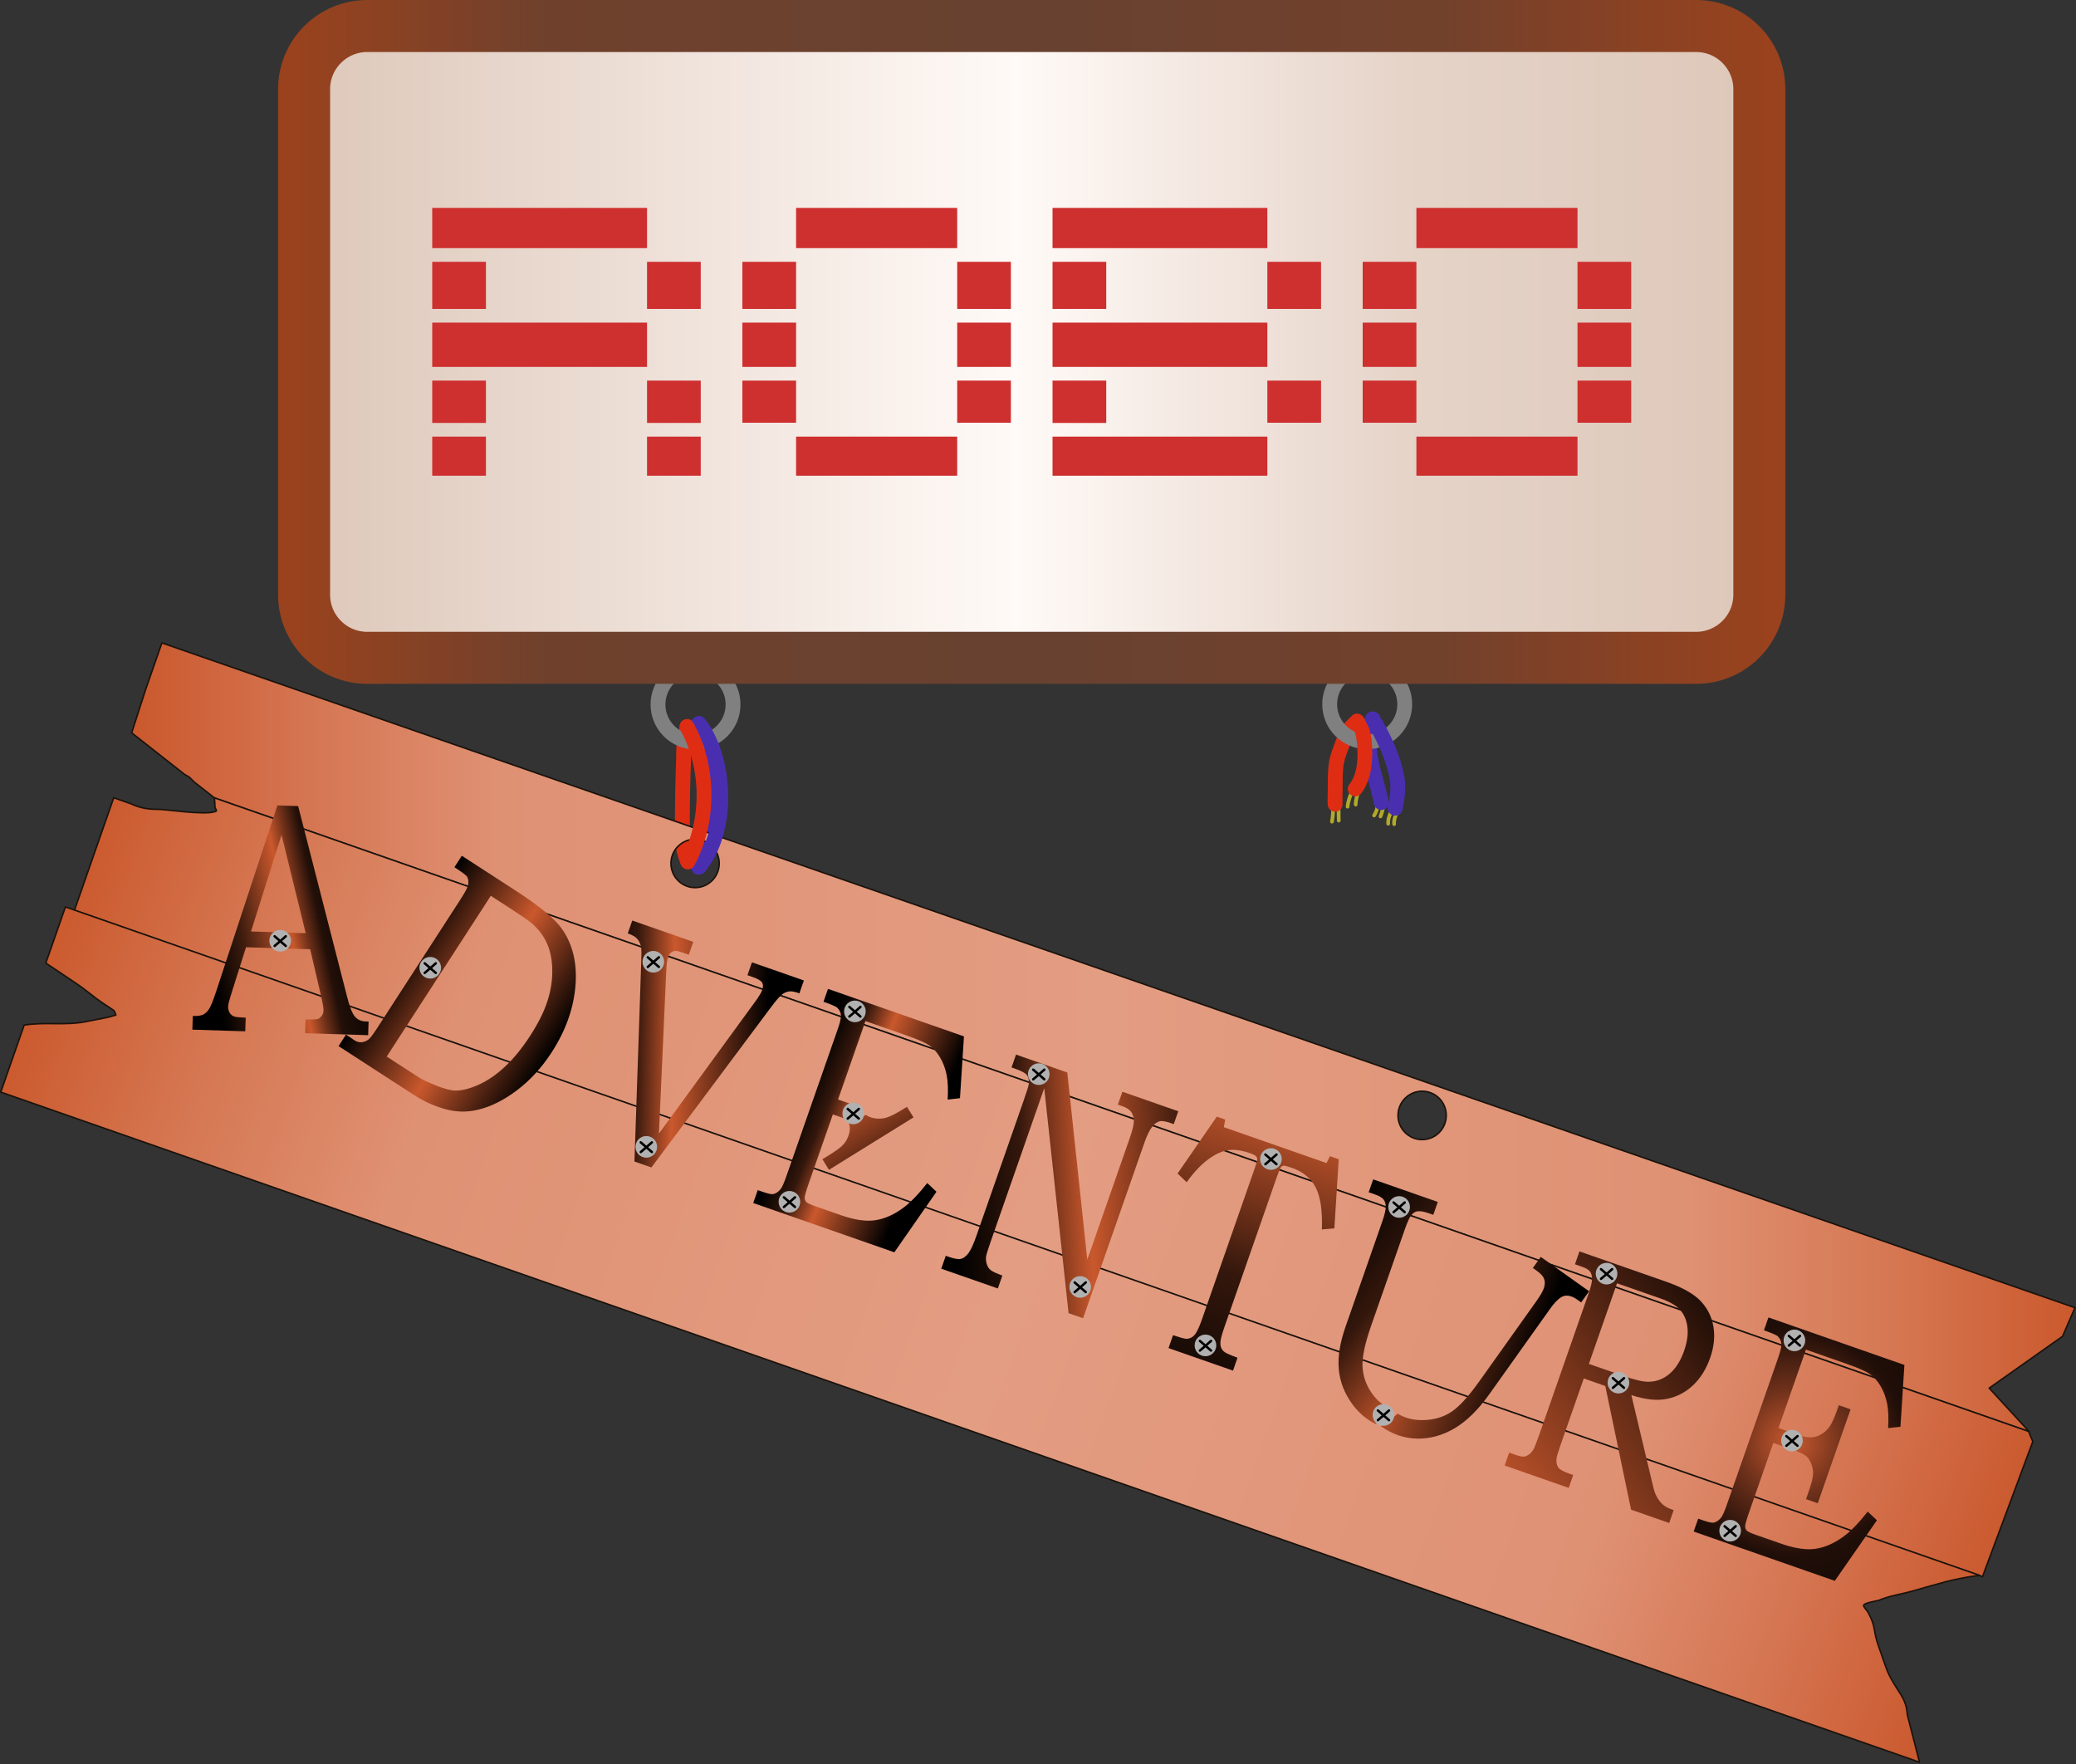<?xml version="1.0" encoding="UTF-8" standalone="no"?><!DOCTYPE svg PUBLIC "-//W3C//DTD SVG 1.1//EN" "http://www.w3.org/Graphics/SVG/1.1/DTD/svg11.dtd"><svg width="100%" height="100%" viewBox="0 0 1164 989" version="1.1" xmlns="http://www.w3.org/2000/svg" xmlns:xlink="http://www.w3.org/1999/xlink" xml:space="preserve" xmlns:serif="http://www.serif.com/" style="fill-rule:evenodd;clip-rule:evenodd;stroke-linecap:round;stroke-linejoin:round;stroke-miterlimit:1.5;"><rect x="0" y="0" width="1164" height="989" fill="#333333" stroke="none"/><rect id="Diseño-final" serif:id="Diseño final" x="-57.46" y="-75.269" width="1314.11" height="1145.86" style="fill:none;"/><g id="Diseño-final1" serif:id="Diseño final"><path d="M381.241,406.622c0.387,-2.267 2.541,-3.794 4.808,-3.407c2.267,0.387 3.793,2.542 3.406,4.809c-0.447,2.618 -1.617,6.579 -1.794,9.234c-0.249,3.745 -0.132,6.876 -0.277,10.621c-0.408,10.484 -0.603,20.698 -0.617,31.127c-0.006,4.132 0.177,8.264 0.177,12.396c-0.001,2.957 1.156,6.769 2.309,9.535c0.886,2.122 -0.119,4.564 -2.241,5.449c-2.123,0.885 -4.564,-0.119 -5.45,-2.241c-1.538,-3.688 -2.952,-8.801 -2.952,-12.743c0.001,-4.136 -0.182,-8.272 -0.176,-12.407c0.014,-10.534 0.211,-20.85 0.623,-31.439c0.148,-3.827 0.034,-7.026 0.29,-10.853c0.193,-2.895 1.406,-7.226 1.894,-10.081Z" style="fill:#df2d13;"/><path d="M774.688,451.134c0.07,-0.57 0.591,-0.976 1.162,-0.906c0.57,0.071 0.976,0.592 0.905,1.162c-0.292,2.359 -0.893,4.47 -1.742,6.681c-0.206,0.536 -0.809,0.805 -1.346,0.599c-0.536,-0.206 -0.805,-0.809 -0.599,-1.346c0.787,-2.049 1.349,-4.004 1.62,-6.19Z" style="fill:#b1aa29;"/><path d="M771.573,450.918c0.1,-0.567 0.64,-0.946 1.207,-0.846c0.566,0.099 0.945,0.64 0.845,1.206c-0.402,2.293 -0.991,4.541 -2.324,6.494c-0.324,0.475 -0.972,0.598 -1.447,0.274c-0.475,-0.325 -0.598,-0.973 -0.274,-1.448c1.163,-1.704 1.642,-3.679 1.993,-5.68Z" style="fill:#b1aa29;"/><path d="M388.164,408.282c-1.239,-1.937 -0.673,-4.516 1.265,-5.755c1.937,-1.239 4.516,-0.673 5.755,1.265c2.704,4.227 5.541,7.293 7.28,11.827c1.662,4.335 1.632,9.265 1.464,13.894c-0.27,7.418 -0.273,14.834 -0.259,22.254c0.021,10.932 -3.193,25.055 -7.375,35.465c-0.857,2.134 -3.286,3.171 -5.419,2.314c-2.134,-0.858 -3.171,-3.286 -2.314,-5.42c3.815,-9.497 6.794,-22.37 6.775,-32.342c-0.014,-7.527 -0.01,-15.049 0.264,-22.573c0.128,-3.528 0.349,-7.305 -0.917,-10.608c-1.529,-3.985 -4.142,-6.605 -6.519,-10.321Z" style="fill:#492fb0;"/><path d="M765.666,401.655c0.745,-2.175 3.116,-3.337 5.292,-2.592c2.175,0.745 3.337,3.116 2.592,5.292c-2.521,7.362 -2.118,14.235 -0.76,21.154c1.494,7.613 4.109,15.279 5.815,23.593c0.462,2.253 -0.992,4.457 -3.245,4.919c-2.253,0.462 -4.457,-0.992 -4.919,-3.245c-1.71,-8.338 -4.33,-16.027 -5.828,-23.662c-1.635,-8.329 -1.981,-16.597 1.053,-25.459Z" style="fill:#492fb0;"/><path d="M746.506,451.932c0.015,-0.575 0.494,-1.029 1.069,-1.014c0.575,0.015 1.029,0.494 1.014,1.068c-0.077,2.935 -0.198,5.952 -0.736,8.841c-0.105,0.565 -0.649,0.938 -1.215,0.833c-0.565,-0.105 -0.938,-0.649 -0.833,-1.214c0.517,-2.783 0.627,-5.688 0.701,-8.514Z" style="fill:#b1aa29;"/><path d="M749.483,452.763c-0.016,-0.574 0.438,-1.053 1.013,-1.069c0.575,-0.015 1.054,0.439 1.069,1.014c0.066,2.446 0.088,4.892 0.102,7.339c0.004,0.575 -0.46,1.044 -1.035,1.048c-0.575,0.003 -1.045,-0.461 -1.048,-1.036c-0.015,-2.432 -0.036,-4.864 -0.101,-7.296Z" style="fill:#b1aa29;"/><path id="CableRojoDel-Derecha" d="M757.936,401.302c1.619,-1.633 4.259,-1.645 5.892,-0.026c1.634,1.618 1.646,4.259 0.027,5.892c-1.386,1.398 -2.904,2.672 -4.014,4.311c-1.678,2.479 -2.586,5.166 -3.593,7.966c-0.936,2.601 -2.077,5.175 -2.619,7.897c-0.934,4.683 -0.813,9.539 -0.806,14.291c0.005,3.024 -0.194,6.055 -0.065,9.078c0.097,2.298 -1.688,4.242 -3.986,4.34c-2.298,0.098 -4.242,-1.688 -4.34,-3.985c-0.134,-3.138 0.063,-6.282 0.058,-9.42c-0.008,-5.3 -0.075,-10.71 0.966,-15.933c0.623,-3.126 1.876,-6.101 2.95,-9.088c1.246,-3.465 2.458,-6.75 4.535,-9.818c1.401,-2.069 3.246,-3.741 4.995,-5.505Z" style="fill:#df2d13;"/><circle cx="389.976" cy="394.951" r="21.047" style="fill:#fc9a45;fill-opacity:0;stroke:#808080;stroke-width:8.33px;"/><circle cx="766.587" cy="394.812" r="21.047" style="fill:#1a120b;fill-opacity:0;stroke:#808080;stroke-width:8.33px;"/><path d="M760.663,443.215c0.15,-0.555 0.722,-0.884 1.278,-0.734c0.555,0.149 0.884,0.722 0.734,1.277c-0.635,2.349 -1.576,4.8 -1.505,7.274c0.016,0.575 -0.437,1.055 -1.012,1.072c-0.575,0.016 -1.054,-0.437 -1.071,-1.012c-0.077,-2.676 0.89,-5.337 1.576,-7.877Z" style="fill:#b1aa29;"/><path d="M757.65,442.263c0.25,-0.518 0.874,-0.735 1.391,-0.485c0.518,0.25 0.735,0.874 0.485,1.391c-1.485,3.073 -2.559,5.759 -2.909,9.177c-0.059,0.572 -0.571,0.988 -1.143,0.93c-0.572,-0.059 -0.988,-0.571 -0.93,-1.143c0.377,-3.673 1.51,-6.567 3.106,-9.87Z" style="fill:#b1aa29;"/><path d="M779.203,454.215c0.23,-0.527 0.844,-0.769 1.371,-0.539c0.527,0.229 0.769,0.844 0.539,1.371c-0.931,2.136 -1.904,4.277 -1.711,6.657c0.047,0.573 -0.38,1.076 -0.953,1.122c-0.574,0.047 -1.077,-0.38 -1.123,-0.953c-0.222,-2.73 0.809,-5.207 1.877,-7.658Z" style="fill:#b1aa29;"/><path d="M782.251,455.035c0.234,-0.525 0.851,-0.76 1.376,-0.525c0.525,0.234 0.76,0.851 0.525,1.376c-0.842,1.882 -1.638,3.972 -1.431,6.058c0.057,0.572 -0.361,1.083 -0.933,1.14c-0.573,0.057 -1.083,-0.362 -1.14,-0.934c-0.243,-2.444 0.616,-4.91 1.603,-7.115Z" style="fill:#b1aa29;"/><path d="M757.93,407.366c-1.336,-1.872 -0.9,-4.477 0.972,-5.812c1.873,-1.335 4.477,-0.9 5.812,0.973c2.736,3.835 3.929,8.211 4.382,12.848c0.926,9.482 0.23,21.704 -5.967,29.508c-1.43,1.801 -4.053,2.102 -5.854,0.672c-1.801,-1.43 -2.102,-4.053 -0.672,-5.854c4.917,-6.192 4.934,-15.992 4.199,-23.516c-0.31,-3.168 -1.003,-6.198 -2.872,-8.819Z" style="fill:#df2d13;"/><path id="CableAzulDel-Derecha" d="M766.209,405.321c-1.18,-1.974 -0.535,-4.535 1.439,-5.715c1.974,-1.18 4.534,-0.535 5.714,1.439c6.209,10.385 12.067,22.524 14.116,34.879c0.969,5.843 0.125,12.196 -1.12,18.041c-0.48,2.249 -2.695,3.686 -4.944,3.207c-2.249,-0.479 -3.686,-2.694 -3.207,-4.943c1.032,-4.844 1.853,-10.1 1.05,-14.942c-1.88,-11.336 -7.351,-22.437 -13.048,-31.966Z" style="fill:#492fb0;"/><g><path id="Cartel1-Bajo" d="M90.771,360.426l1072.64,372.698l-6.949,16.043l-41.137,29.038l22.455,24.463l-1017.43,-355.265l-11.517,-9.05c-1.201,-1.182 -2.562,-2.707 -3.252,-3.039c-0.739,-0.356 -1.417,-0.734 -2.054,-1.13l-29.708,-23.345l7.927,-24.575l9.022,-25.838Zm298.962,110.055c-7.467,0 -13.528,6.081 -13.528,13.572c-0,7.49 6.061,13.571 13.528,13.571c7.466,-0 13.528,-6.081 13.528,-13.571c-0,-7.491 -6.062,-13.572 -13.528,-13.572Zm407.648,141.27c-7.466,-0 -13.528,6.081 -13.528,13.571c0,7.49 6.062,13.571 13.528,13.571c7.467,0 13.528,-6.081 13.528,-13.571c0,-7.49 -6.061,-13.571 -13.528,-13.571Z" style="fill:url(#_Linear1);stroke:#1a120b;stroke-width:0.84px;"/><path id="Cartel1-Medio" d="M120.546,452.732l-0.282,-5.429l1017.1,355.15l2.429,5.69l-28.226,75.779l-1069.85,-373.567l22.038,-63.113l9.401,3.283c4.444,1.993 8.694,3.292 15.449,3.198c3.875,-0.053 26.084,3.393 31.963,1.28l0.092,0.005l-0.002,-0.038c0.279,-0.106 0.518,-0.226 0.714,-0.359c0.125,-0.085 -0.212,-0.798 -0.831,-1.879Z" style="fill:url(#_Linear2);stroke:#1a120b;stroke-width:0.84px;"/><path id="Cartel1-Arriba" d="M1110.12,883.255c-1.035,0.013 -2.038,0.194 -3.025,0.309c-4.083,0.473 -12.466,2.226 -15.779,3.105c-7.024,1.864 -11.496,3.169 -18.602,5.199c-7.248,2.071 -12.853,2.61 -19.224,5.293c-0.881,0.371 -9.068,1.454 -8.562,3.088c0.367,1.186 1.881,2.545 2.541,3.752c4.662,8.528 2.47,9.889 6.166,19.85c0.533,1.437 4.128,11.984 4.741,13.335c5.244,11.56 10.475,13.967 11.061,24.218l6.824,26.515l-1075.84,-375.659l13.121,-37.575c0.285,-0.033 0.54,-0.065 0.756,-0.098c11.277,-1.691 21.935,0.354 33.234,-1.712c4.208,-0.769 8.455,-1.689 12.67,-2.5c1.444,-0.278 2.89,-0.873 4.334,-1.15c0.816,-0.158 0.303,-0.276 0.058,-1.186c-0.336,-1.249 -0.717,-1.501 -1.332,-1.923c-3.162,-2.165 -6.446,-4.193 -9.52,-6.52c-3.562,-2.696 -6.902,-5.485 -10.59,-7.959c-5.829,-3.909 -11.611,-7.873 -17.474,-11.708l10.998,-31.497l1073.44,374.823Z" style="fill:url(#_Linear3);stroke:#1a120b;stroke-width:0.84px;"/></g><path id="CableAzulDel-Izquierda" d="M388.633,408.144c-1.425,-1.805 -1.117,-4.427 0.688,-5.852c1.805,-1.425 4.428,-1.117 5.852,0.688c8.265,10.47 12.934,26.724 13.119,42.971c0.187,16.369 -4.194,32.641 -13.455,43.015c-1.531,1.716 -4.168,1.865 -5.883,0.334c-1.716,-1.532 -1.865,-4.168 -0.334,-5.884c8.024,-8.988 11.501,-23.187 11.339,-37.37c-0.163,-14.305 -4.05,-28.684 -11.326,-37.902Z" style="fill:#492fb0;"/><path id="CableRojoDel-Izquierda" d="M381.521,409.426c-1.123,-2.007 -0.406,-4.548 1.601,-5.671c2.006,-1.123 4.548,-0.406 5.671,1.601c13.287,23.742 13.447,55.864 0.529,79.855c-1.09,2.025 -3.619,2.783 -5.644,1.693c-2.025,-1.09 -2.784,-3.619 -1.693,-5.644c11.62,-21.581 11.489,-50.477 -0.464,-71.834Z" style="fill:#df2d13;"/><path d="M986.453,50.005c-0,-19.55 -15.872,-35.422 -35.422,-35.422l-745.119,0c-19.55,0 -35.422,15.872 -35.422,35.422l0,283.371c0,19.55 15.872,35.422 35.422,35.422l745.119,-0c19.55,-0 35.422,-15.872 35.422,-35.422l-0,-283.371Z" style="fill:url(#_Linear4);stroke:url(#_Linear5);stroke-width:29.17px;"/><path d="M446.36,236.997l-30.11,-0l-0,-23.623l30.11,-0l0,23.623Zm90.332,-1.378l0,-22.245l30.111,-0l0,23.623l-30.111,-0l0,-1.378Zm-294.344,-96.516l0,-22.549l120.443,0l0,22.549l-120.443,-0Zm204.012,-0l0,-22.549l90.332,0l0,22.549l-90.332,-0Zm143.791,-0l0,-22.549l120.443,0l-0,22.549l-120.443,-0Zm204.012,-0l0,-22.549l90.332,0l0,22.549l-90.332,-0Zm120.443,7.679l-0,26.407l-30.111,-0l0,-26.407l30.111,0Zm-0,34.086l-0,24.826l-30.111,0l0,-24.826l30.111,0Zm-30.111,63.912l0,21.921l-90.332,-0l0,-21.921l90.332,-0Zm-173.901,-0l-0,21.921l-120.443,-0l0,-21.921l120.443,-0Zm-173.902,-0l0,21.921l-90.332,-0l0,-21.921l90.332,-0Zm-143.79,-0l-0,21.921l-30.111,-0l0,-21.921l30.111,-0Zm-120.443,-0l0,21.921l-30.111,-0l0,-21.921l30.111,-0Zm-30.111,-7.68l0,-23.726l30.111,-0l0,23.726l-30.111,0Zm0,-31.406l0,-24.826l120.443,0l0,24.826l-120.443,0Zm0,-32.505l0,-26.407l30.111,0l0,26.407l-30.111,-0Zm204.012,-26.407l0,26.407l-30.11,-0l-0,-26.407l30.11,0Zm-53.458,0l-0,26.407l-30.111,-0l0,-26.407l30.111,0Zm227.36,0l-0,26.407l-30.111,-0l0,-26.407l30.111,0Zm-53.459,0l0,26.407l-30.111,-0l0,-26.407l30.111,0Zm227.36,0l0,26.407l-30.111,-0l0,-26.407l30.111,0Zm-53.459,0l0,26.407l-30.11,-0l-0,-26.407l30.11,0Zm53.459,34.086l0,24.826l-30.111,0l0,-24.826l30.111,0Zm-431.372,56.232l0,-23.726l30.111,-0l-0,23.726l-30.111,0Zm53.459,-31.406l-0,-24.826l30.11,0l0,24.826l-30.11,0Zm294.344,-24.826l-0,24.826l-120.443,0l0,-24.826l120.443,0Zm-143.791,0l0,24.826l-30.111,0l0,-24.826l30.111,0Z" style="fill:#ce2f2f;fill-rule:nonzero;"/><rect x="884.495" y="213.374" width="30.111" height="23.623" style="fill:#ce2f2f;"/><path d="M794.163,236.997l-30.111,-0l0,-23.623l30.111,-0l-0,23.623Z" style="fill:#ce2f2f;"/><rect x="710.594" y="213.374" width="30.111" height="23.623" style="fill:#ce2f2f;"/><path d="M620.261,237.1l-30.11,0l0,-23.726l30.111,-0l-0.001,23.623l0,0.103Z" style="fill:#ce2f2f;"/><g><path d="M155.525,451.538l11.643,0.369l27.531,107.225c1.35,5.383 2.768,8.963 4.255,10.74c1.488,1.777 3.536,2.707 6.146,2.789l1.565,0.05l-0.242,7.652l-35.332,-1.12l0.242,-7.652c1.143,-0.085 2.26,-0.111 3.351,-0.076c2.277,0.072 3.782,-0.184 4.513,-0.769c1.412,-1.11 2.146,-2.546 2.202,-4.307c0.041,-1.276 -0.525,-4.425 -1.695,-9.447l-5.792,-24.805l-35.968,-1.14l-8.617,27.267c-0.897,2.829 -1.363,4.79 -1.397,5.883c-0.039,1.215 0.177,2.285 0.646,3.212c0.469,0.927 1.124,1.631 1.963,2.114c0.84,0.483 2.209,0.754 4.107,0.814c1.281,0.041 2.324,0.104 3.128,0.19l-0.242,7.653l-29.68,-0.941l0.243,-7.652c2.752,0.087 4.744,-0.199 5.976,-0.859c1.232,-0.661 2.323,-1.751 3.274,-3.271c0.95,-1.52 2.24,-4.746 3.869,-9.679l34.311,-104.24Zm-14.785,70.661l30.659,0.971l-13.543,-55.144l-17.116,54.173Z" style="fill:url(#_Linear6);fill-rule:nonzero;"/><path d="M254.781,486.178l4.162,-6.426l29.765,19.275c13.628,8.824 22.421,16.075 26.38,21.752c5.849,8.348 8.404,18.508 7.664,30.48c-0.816,13.226 -5.304,26.138 -13.461,38.736c-5.549,8.568 -12.055,15.667 -19.517,21.295c-7.462,5.629 -14.838,9.268 -22.127,10.918c-6.071,1.426 -12.159,1.266 -18.267,-0.482c-6.108,-1.747 -11.752,-4.297 -16.932,-7.652l-42.616,-27.596l4.161,-6.427l3.467,2.245l1.086,0.812c1.474,0.955 2.927,1.353 4.359,1.194c1.432,-0.159 2.76,-0.746 3.984,-1.764c0.907,-0.788 2.499,-2.942 4.778,-6.461l46.223,-71.38c2.626,-4.056 4.122,-6.803 4.489,-8.242c0.472,-1.953 0.291,-3.637 -0.546,-5.053c-0.517,-0.773 -2.868,-2.514 -7.052,-5.224Zm-37.952,106.163l18.072,11.703c1.795,1.162 5.042,2.685 9.739,4.567c4.698,1.883 8.325,2.819 10.88,2.808c3.757,-0.031 8.12,-1.173 13.089,-3.425c4.969,-2.252 9.866,-5.639 14.69,-10.159c4.824,-4.52 9.483,-10.252 13.979,-17.194c4.462,-6.891 7.662,-13.296 9.598,-19.215c1.936,-5.919 2.863,-11.767 2.782,-17.544c-0.081,-5.776 -1.082,-10.79 -3.001,-15.039c-1.919,-4.249 -4.732,-7.973 -8.437,-11.17c-2.029,-1.675 -5.617,-4.18 -10.763,-7.512l-12.267,-7.944l-58.361,90.124Z" style="fill:url(#_Linear7);fill-rule:nonzero;"/><path d="M354.512,516.063l34.219,11.952l-2.524,7.228l-2.622,-0.916c-2.42,-0.845 -3.984,-1.261 -4.692,-1.249c-1.018,0.033 -1.898,0.358 -2.641,0.974c-0.743,0.616 -1.287,1.415 -1.63,2.398c-0.545,1.56 -0.884,3.971 -1.017,7.232l-4.128,91.822l54.21,-74.328c1.926,-2.635 3.151,-4.704 3.676,-6.206c0.586,-1.676 0.561,-3.047 -0.072,-4.111c-0.634,-1.065 -2.34,-2.083 -5.119,-3.053l-3.092,-1.08l2.524,-7.228l29.127,10.173l-2.525,7.228c-2.49,-0.934 -4.44,-1.29 -5.849,-1.069c-1.41,0.221 -2.698,0.777 -3.864,1.668c-1.487,1.234 -3.46,3.498 -5.918,6.793l-67.325,90.204l-9.507,-3.321l3.809,-112.399c0.14,-3.713 0.15,-6.044 0.029,-6.994c-0.203,-1.434 -0.565,-2.663 -1.087,-3.689c-0.522,-1.025 -1.255,-1.914 -2.199,-2.665c-0.945,-0.751 -2.381,-1.463 -4.308,-2.136l2.525,-7.228Z" style="fill:url(#_Linear8);fill-rule:nonzero;"/><path d="M473.809,627.149l-6.832,-2.386l-13.622,38.997c-1.42,4.065 -2.139,6.593 -2.158,7.583c-0.018,0.99 0.239,1.802 0.773,2.438c0.533,0.636 2.303,1.479 5.31,2.529l14.071,4.915c7.854,2.744 14.412,3.683 19.675,2.818c5.262,-0.866 10.442,-3.198 15.54,-6.996c4.002,-2.963 8.451,-7.566 13.347,-13.809l5.156,4.89l-23.622,33.94l-79.123,-27.637l2.524,-7.228l2.689,0.939c3.137,1.096 5.176,1.52 6.117,1.274c1.424,-0.334 2.738,-1.216 3.942,-2.648c0.846,-0.983 1.936,-3.382 3.269,-7.198l28.884,-82.692c1.312,-3.758 1.9,-6.375 1.761,-7.85c-0.138,-1.476 -0.803,-2.811 -1.995,-4.005c-0.621,-0.671 -3.217,-1.804 -7.788,-3.401l2.525,-7.228l76.233,26.628l-2.225,34.655l-6.907,0.774c0.322,-5.681 0.124,-10.303 -0.594,-13.869c-0.718,-3.566 -1.939,-6.808 -3.663,-9.727c-1.724,-2.919 -3.711,-5.158 -5.961,-6.717c-2.25,-1.558 -6.628,-3.473 -13.134,-5.746l-22.75,-7.946l-15.359,43.97l8.802,3.074c-0.99,1.356 -1.947,2.738 -2.829,4.182c-0.714,1.167 -1.396,2.323 -2.056,3.477Z" style="fill:url(#_Linear9);"/><path d="M485.559,625.068c0.862,0.596 1.75,1.041 2.664,1.337c2.818,0.913 5.666,0.982 8.545,0.205c2.158,-0.554 5.484,-2.224 9.978,-5.009l1.781,-1.105l3.677,5.932l-47.412,29.388l-3.676,-5.931l4.106,-2.545c3.615,-2.241 6.092,-4.07 7.429,-5.487c1.338,-1.417 2.366,-3.132 3.084,-5.145c0.718,-2.014 0.928,-3.838 0.63,-5.472c-0.17,-0.929 -0.607,-2.103 -1.311,-3.523c3.036,-0.163 6,-0.839 9.338,-2.187c0.357,-0.144 0.754,-0.295 1.167,-0.458Z" style="fill:url(#_Linear10);"/><path d="M569.687,591.222l28.742,10.04l11.212,104.903l23.925,-68.494c1.431,-4.098 2.145,-7.151 2.143,-9.159c-0.003,-2.008 -0.47,-3.693 -1.402,-5.055c-0.933,-1.361 -2.631,-2.473 -5.096,-3.334l-2.42,-0.845l2.524,-7.228l31.327,10.942l-2.525,7.228l-1.671,-0.583c-2.762,-0.965 -4.734,-1.33 -5.916,-1.095c-1.663,0.325 -3.213,1.434 -4.65,3.329c-1.436,1.894 -2.83,4.775 -4.18,8.641l-34.414,98.525l-8.135,-2.841l-13.646,-126.125l-29.936,85.703c-1.663,4.761 -2.563,7.698 -2.699,8.808c-0.148,1.429 0.003,2.834 0.452,4.213c0.448,1.38 1.162,2.466 2.142,3.259c0.98,0.793 3.164,1.813 6.55,3.06l-2.525,7.228l-31.73,-11.083l2.525,-7.228l1.68,0.587c3.227,1.127 5.552,1.488 6.975,1.084c1.424,-0.404 2.79,-1.471 4.098,-3.202c1.309,-1.732 2.775,-4.921 4.398,-9.567l26.57,-76.066c1.673,-4.79 2.601,-7.736 2.785,-8.837c0.282,-2.103 0.002,-3.787 -0.838,-5.052c-0.84,-1.265 -2.964,-2.493 -6.37,-3.683l-2.42,-0.845l2.525,-7.228Z" style="fill:url(#_Linear11);fill-rule:nonzero;"/><path d="M682.249,626.002l4.706,1.644l-0.741,4.279l57.545,20.1l1.95,-3.857l4.908,1.714l-2.441,38.732l-7.012,0.64c0.373,-10.426 -0.769,-18.242 -3.425,-23.45c-2.656,-5.208 -7.099,-8.9 -13.329,-11.076c-2.599,-0.908 -4.19,-1.319 -4.773,-1.233c-0.584,0.086 -1.086,0.409 -1.508,0.97c-0.422,0.56 -1.224,2.533 -2.407,5.917l-29.094,83.294c-1.383,3.959 -2.146,6.685 -2.291,8.179c-0.145,1.494 -0.034,2.724 0.333,3.689c0.367,0.964 1.045,1.796 2.032,2.495c0.988,0.699 3.377,1.743 7.166,3.131l-2.525,7.228l-36.166,-12.633l2.524,-7.228c4.009,1.336 6.512,2.016 7.509,2.039c1.771,-0.029 3.274,-0.735 4.511,-2.117c1.237,-1.382 2.613,-4.239 4.126,-8.571l29.697,-85.022c0.921,-2.636 1.381,-4.276 1.379,-4.92c-0.001,-0.643 -0.227,-1.221 -0.677,-1.731c-0.45,-0.511 -1.549,-1.072 -3.297,-1.682c-4.885,-1.706 -9.076,-2.269 -12.572,-1.688c-3.497,0.581 -7.216,2.339 -11.158,5.274c-3.942,2.936 -7.903,7.152 -11.885,12.648l-5.088,-4.867l22.003,-31.898Z" style="fill:url(#_Linear12);fill-rule:nonzero;"/><path d="M783.642,792.537c4.099,2.505 8.846,3.706 14.241,3.603c6.025,-0.116 11.26,-1.616 15.702,-4.501c4.443,-2.885 9.751,-8.663 15.923,-17.334l31.955,-44.892c2.341,-3.289 3.775,-5.835 4.3,-7.638c0.526,-1.802 0.525,-3.417 -0.003,-4.845c-0.529,-1.427 -1.876,-2.911 -4.041,-4.453l-2.263,-1.61l4.44,-6.238l27.091,19.285l-4.44,6.237l-1.856,-1.321c-3.055,-2.175 -5.686,-2.921 -7.891,-2.238c-2.205,0.684 -4.781,3.094 -7.726,7.232l-33.986,47.746c-6.202,8.712 -12.649,15.068 -19.342,19.068c-6.693,4 -13.683,5.961 -20.97,5.883c-7.287,-0.078 -14.159,-2.415 -20.618,-7.013c-0.004,-0.002 -0.007,-0.005 -0.011,-0.008c2.948,-1.778 7.08,-4.689 9.495,-6.963Z" style="fill:url(#_Linear13);"/><path d="M771.512,798.436c-5.21,-2.553 -9.592,-6.242 -13.148,-11.069c-4.468,-6.066 -7.033,-12.578 -7.696,-19.536c-0.662,-6.957 0.59,-14.967 3.756,-24.031l20.558,-58.857c1.332,-3.813 1.996,-6.578 1.993,-8.297c-0.003,-1.718 -0.399,-3.104 -1.188,-4.157c-0.788,-1.054 -2.46,-2.026 -5.014,-2.919l-3.362,-1.174l2.525,-7.228l36.234,12.657l-2.525,7.228l-2.42,-0.846c-2.958,-1.033 -5.195,-1.393 -6.712,-1.08c-1.188,0.233 -2.27,0.956 -3.248,2.171c-0.977,1.214 -2.192,3.901 -3.645,8.06l-18.893,54.089c-3.369,9.646 -4.959,17.111 -4.768,22.396c0.191,5.285 1.852,10.246 4.984,14.883c2.075,3.073 4.575,5.517 7.499,7.33c-2.83,2.278 -3.221,7.58 -4.93,10.38Z" style="fill:url(#_Linear14);"/><path d="M885.589,701.565l48.402,16.907c9.188,3.209 15.708,6.854 19.562,10.936c3.855,4.082 6.241,8.874 7.16,14.376c0.92,5.503 0.317,11.294 -1.807,17.375c-2.184,6.253 -5.358,11.371 -9.523,15.355c-4.164,3.984 -9.057,6.555 -14.68,7.713c-5.623,1.158 -12.296,0.452 -20.02,-2.117l11.294,47.395c0.895,3.916 1.526,6.356 1.894,7.32c0.947,2.326 2.123,4.249 3.528,5.769c1.405,1.521 3.183,2.656 5.334,3.408l1.681,0.587l-2.525,7.228l-21.359,-7.461l-14.465,-69.352l-12.051,-4.21l-12.924,37.001c-1.443,4.13 -2.233,6.751 -2.369,7.862c-0.188,2.122 0.126,3.777 0.944,4.963c0.817,1.187 2.817,2.336 5.999,3.448l2.42,0.845l-2.525,7.228l-35.898,-12.539l2.525,-7.228l3.227,1.127c2.42,0.845 4.115,1.212 5.084,1.1c0.969,-0.112 1.954,-0.556 2.955,-1.333c1,-0.777 1.905,-1.893 2.715,-3.348c0.31,-0.6 1.389,-3.473 3.238,-8.62l27.441,-78.562c1.22,-3.493 1.825,-6.09 1.816,-7.791c-0.009,-1.702 -0.378,-3.055 -1.108,-4.062c-0.73,-1.006 -2.282,-1.924 -4.658,-2.753l-3.831,-1.339l2.524,-7.228Zm21.06,17.88l-15.78,45.175l19.322,6.749c6.553,2.289 11.334,3.379 14.343,3.272c4.251,-0.06 8.106,-1.545 11.565,-4.456c3.46,-2.911 6.181,-7.206 8.165,-12.886c1.683,-4.818 2.315,-9.151 1.896,-12.999c-0.419,-3.847 -1.7,-7.062 -3.844,-9.645c-2.145,-2.584 -5.91,-4.816 -11.296,-6.698l-24.371,-8.512Z" style="fill:url(#_Linear15);fill-rule:nonzero;"/><path d="M991.562,738.581l76.233,26.628l-2.224,34.656l-6.907,0.773c0.322,-5.68 0.124,-10.303 -0.594,-13.869c-0.718,-3.565 -1.939,-6.808 -3.663,-9.727c-1.724,-2.919 -3.711,-5.158 -5.961,-6.716c-2.25,-1.559 -6.628,-3.474 -13.134,-5.747l-22.75,-7.946l-15.359,43.97l11.323,3.955c4.179,1.46 7.651,1.659 10.416,0.597c2.766,-1.061 5.024,-2.799 6.774,-5.212c1.33,-1.789 2.867,-5.178 4.61,-10.169l0.692,-1.979l6.588,2.301l-18.395,52.662l-6.588,-2.302l1.593,-4.56c1.403,-4.016 2.179,-6.995 2.329,-8.938c0.149,-1.943 -0.13,-3.923 -0.837,-5.94c-0.707,-2.017 -1.691,-3.568 -2.951,-4.651c-1.259,-1.084 -3.642,-2.238 -7.146,-3.462l-11.323,-3.955l-13.622,38.997c-1.42,4.066 -2.139,6.593 -2.158,7.583c-0.018,0.99 0.239,1.802 0.772,2.438c0.534,0.636 2.304,1.479 5.311,2.529l14.071,4.915c7.854,2.744 14.412,3.683 19.674,2.818c5.263,-0.866 10.443,-3.197 15.541,-6.996c4.002,-2.963 8.451,-7.566 13.347,-13.809l5.155,4.89l-23.621,33.94l-79.124,-27.637l2.525,-7.228l2.689,0.939c3.137,1.096 5.176,1.52 6.117,1.274c1.424,-0.334 2.738,-1.216 3.942,-2.648c0.846,-0.983 1.936,-3.382 3.268,-7.198l28.884,-82.691c1.313,-3.759 1.9,-6.376 1.762,-7.851c-0.138,-1.475 -0.804,-2.81 -1.995,-4.005c-0.621,-0.67 -3.217,-1.804 -7.788,-3.401l2.524,-7.228Z" style="fill:url(#_Radial16);fill-rule:nonzero;"/></g><g id="Tornillo"><circle cx="241.234" cy="542.552" r="6.067" style="fill:#b1b1b1;"/><path d="M238.116,540.031l6.225,5.409l-3.082,-2.678l3.102,-2.73l-3.134,2.758l-3.109,2.666" style="fill:none;stroke:#000;stroke-width:1.35px;"/></g><g id="Tornillo1" serif:id="Tornillo"><circle cx="366.311" cy="539.187" r="6.067" style="fill:#b1b1b1;"/><path d="M363.192,536.666l6.226,5.409l-3.082,-2.678l3.102,-2.73l-3.135,2.758l-3.108,2.666" style="fill:none;stroke:#000;stroke-width:1.35px;"/></g><g id="Tornillo2" serif:id="Tornillo"><circle cx="362.385" cy="642.95" r="6.067" style="fill:#b1b1b1;"/><path d="M359.266,640.429l6.226,5.409l-3.083,-2.678l3.102,-2.73l-3.134,2.758l-3.108,2.666" style="fill:none;stroke:#000;stroke-width:1.35px;"/></g><g id="Tornillo3" serif:id="Tornillo"><circle cx="478.422" cy="624.205" r="6.067" style="fill:#b1b1b1;"/><path d="M475.303,621.685l6.226,5.409l-3.083,-2.678l3.103,-2.731l-3.135,2.759l-3.108,2.666" style="fill:none;stroke:#000;stroke-width:1.35px;"/></g><g id="Tornillo4" serif:id="Tornillo"><circle cx="442.634" cy="673.757" r="6.067" style="fill:#b1b1b1;"/><path d="M439.516,671.237l6.225,5.409l-3.082,-2.678l3.102,-2.731l-3.134,2.759l-3.109,2.666" style="fill:none;stroke:#000;stroke-width:1.35px;"/></g><g id="Tornillo5" serif:id="Tornillo"><circle cx="605.666" cy="721.474" r="6.067" style="fill:#b1b1b1;"/><path d="M602.548,718.953l6.225,5.409l-3.082,-2.678l3.102,-2.73l-3.134,2.759l-3.109,2.665" style="fill:none;stroke:#000;stroke-width:1.35px;"/></g><g id="Tornillo6" serif:id="Tornillo"><circle cx="712.6" cy="649.777" r="6.067" style="fill:#b1b1b1;"/><path d="M709.482,647.256l6.225,5.409l-3.082,-2.678l3.102,-2.73l-3.134,2.758l-3.109,2.666" style="fill:none;stroke:#000;stroke-width:1.35px;"/></g><g id="Tornillo7" serif:id="Tornillo"><circle cx="675.895" cy="754.264" r="6.067" style="fill:#b1b1b1;"/><path d="M672.777,751.743l6.225,5.409l-3.082,-2.678l3.102,-2.73l-3.134,2.759l-3.109,2.665" style="fill:none;stroke:#000;stroke-width:1.35px;"/></g><g id="Tornillo8" serif:id="Tornillo"><circle cx="775.687" cy="793.263" r="6.067" style="fill:#b1b1b1;"/><path d="M772.569,790.742l6.225,5.409l-3.082,-2.678l3.102,-2.73l-3.134,2.759l-3.109,2.665" style="fill:none;stroke:#000;stroke-width:1.35px;"/></g><g id="Tornillo9" serif:id="Tornillo"><circle cx="900.79" cy="714.041" r="6.067" style="fill:#b1b1b1;"/><path d="M897.672,711.521l6.225,5.408l-3.082,-2.677l3.102,-2.731l-3.134,2.759l-3.109,2.665" style="fill:none;stroke:#000;stroke-width:1.35px;"/></g><g id="Tornillo10" serif:id="Tornillo"><circle cx="784.481" cy="676.648" r="6.067" style="fill:#b1b1b1;"/><path d="M781.363,674.127l6.225,5.409l-3.082,-2.678l3.102,-2.73l-3.134,2.759l-3.109,2.665" style="fill:none;stroke:#000;stroke-width:1.35px;"/></g><g id="Tornillo11" serif:id="Tornillo"><circle cx="907.443" cy="775.14" r="6.067" style="fill:#b1b1b1;"/><path d="M904.325,772.619l6.225,5.409l-3.082,-2.678l3.102,-2.73l-3.134,2.759l-3.109,2.665" style="fill:none;stroke:#000;stroke-width:1.35px;"/></g><g id="Tornillo12" serif:id="Tornillo"><circle cx="1004.74" cy="807.636" r="6.067" style="fill:#b1b1b1;"/><path d="M1001.62,805.116l6.225,5.408l-3.082,-2.678l3.102,-2.73l-3.134,2.759l-3.109,2.665" style="fill:none;stroke:#000;stroke-width:1.35px;"/></g><g id="Tornillo13" serif:id="Tornillo"><circle cx="970.087" cy="858.142" r="6.067" style="fill:#b1b1b1;"/><path d="M966.968,855.622l6.225,5.409l-3.082,-2.678l3.102,-2.731l-3.134,2.759l-3.108,2.666" style="fill:none;stroke:#000;stroke-width:1.35px;"/></g><g id="Tornillo14" serif:id="Tornillo"><circle cx="1006.11" cy="751.453" r="6.067" style="fill:#b1b1b1;"/><path d="M1002.99,748.932l6.225,5.409l-3.082,-2.678l3.102,-2.73l-3.134,2.759l-3.108,2.665" style="fill:none;stroke:#000;stroke-width:1.35px;"/></g><g id="Tornillo15" serif:id="Tornillo"><circle cx="582.42" cy="602.182" r="6.067" style="fill:#b1b1b1;"/><path d="M579.301,599.662l6.225,5.409l-3.082,-2.678l3.102,-2.731l-3.134,2.759l-3.108,2.666" style="fill:none;stroke:#000;stroke-width:1.35px;"/></g><g id="Tornillo16" serif:id="Tornillo"><circle cx="479.339" cy="567.007" r="6.067" style="fill:#b1b1b1;"/><path d="M476.221,564.486l6.225,5.409l-3.082,-2.678l3.102,-2.73l-3.134,2.758l-3.109,2.666" style="fill:none;stroke:#000;stroke-width:1.35px;"/></g><g id="Tornillo17" serif:id="Tornillo"><circle cx="157.102" cy="527.408" r="6.067" style="fill:#b1b1b1;"/><path d="M153.984,524.887l6.225,5.409l-3.082,-2.678l3.102,-2.73l-3.134,2.759l-3.109,2.665" style="fill:none;stroke:#000;stroke-width:1.35px;"/></g></g><defs><linearGradient id="_Linear1" x1="0" y1="0" x2="1" y2="0" gradientUnits="userSpaceOnUse" gradientTransform="matrix(1089.59,0,0,442.242,73.822,581.547)"><stop offset="0" style="stop-color:#ca582d;stop-opacity:1"/><stop offset="0.09" style="stop-color:#d57552;stop-opacity:1"/><stop offset="0.19" style="stop-color:#df9174;stop-opacity:1"/><stop offset="0.5" style="stop-color:#e39d82;stop-opacity:1"/><stop offset="0.8" style="stop-color:#df9173;stop-opacity:1"/><stop offset="0.91" style="stop-color:#d57651;stop-opacity:1"/><stop offset="1" style="stop-color:#cb592d;stop-opacity:1"/></linearGradient><linearGradient id="_Linear2" x1="0" y1="0" x2="1" y2="0" gradientUnits="userSpaceOnUse" gradientTransform="matrix(-1071.42,-374.117,28.159,-80.644,1127.22,844.15)"><stop offset="0" style="stop-color:#ca582d;stop-opacity:1"/><stop offset="0.09" style="stop-color:#d57552;stop-opacity:1"/><stop offset="0.19" style="stop-color:#df9174;stop-opacity:1"/><stop offset="0.5" style="stop-color:#e39d82;stop-opacity:1"/><stop offset="0.8" style="stop-color:#df9173;stop-opacity:1"/><stop offset="0.91" style="stop-color:#d57651;stop-opacity:1"/><stop offset="1" style="stop-color:#cb592d;stop-opacity:1"/></linearGradient><linearGradient id="_Linear3" x1="0" y1="0" x2="1" y2="0" gradientUnits="userSpaceOnUse" gradientTransform="matrix(-1075.84,-375.659,36.254,-103.827,1094.39,936.005)"><stop offset="0" style="stop-color:#ca582d;stop-opacity:1"/><stop offset="0.09" style="stop-color:#d57552;stop-opacity:1"/><stop offset="0.19" style="stop-color:#df9174;stop-opacity:1"/><stop offset="0.5" style="stop-color:#e39d82;stop-opacity:1"/><stop offset="0.8" style="stop-color:#df9173;stop-opacity:1"/><stop offset="0.91" style="stop-color:#d57651;stop-opacity:1"/><stop offset="1" style="stop-color:#cb592d;stop-opacity:1"/></linearGradient><linearGradient id="_Linear4" x1="0" y1="0" x2="1" y2="0" gradientUnits="userSpaceOnUse" gradientTransform="matrix(815.963,0,0,354.214,170.49,191.69)"><stop offset="0" style="stop-color:#ddc7b9;stop-opacity:1"/><stop offset="0.49" style="stop-color:#fffaf7;stop-opacity:1"/><stop offset="0.75" style="stop-color:#e6d4c9;stop-opacity:1"/><stop offset="1" style="stop-color:#ddc7b9;stop-opacity:1"/></linearGradient><linearGradient id="_Linear5" x1="0" y1="0" x2="1" y2="0" gradientUnits="userSpaceOnUse" gradientTransform="matrix(815.963,0,0,354.214,170.49,191.69)"><stop offset="0" style="stop-color:#99421d;stop-opacity:1"/><stop offset="0.17" style="stop-color:#6f412d;stop-opacity:1"/><stop offset="0.5" style="stop-color:#684130;stop-opacity:1"/><stop offset="0.78" style="stop-color:#72412c;stop-opacity:1"/><stop offset="1" style="stop-color:#99421d;stop-opacity:1"/></linearGradient><linearGradient id="_Linear6" x1="0" y1="0" x2="1" y2="0" gradientUnits="userSpaceOnUse" gradientTransform="matrix(90.494,-19.311,24.897,116.672,114.353,521.774)"><stop offset="0" style="stop-color:#000;stop-opacity:1"/><stop offset="0.22" style="stop-color:#3f1c0e;stop-opacity:1"/><stop offset="0.51" style="stop-color:#ca582d;stop-opacity:1"/><stop offset="0.6" style="stop-color:#73321a;stop-opacity:1"/><stop offset="0.7" style="stop-color:#220f08;stop-opacity:1"/><stop offset="1" style="stop-color:#000;stop-opacity:1"/></linearGradient><linearGradient id="_Linear7" x1="0" y1="0" x2="1" y2="0" gradientUnits="userSpaceOnUse" gradientTransform="matrix(85.77,55.541,-69.111,106.726,224.387,533.115)"><stop offset="0" style="stop-color:#000;stop-opacity:1"/><stop offset="0.5" style="stop-color:#ca582d;stop-opacity:1"/><stop offset="1" style="stop-color:#000;stop-opacity:1"/></linearGradient><linearGradient id="_Linear8" x1="0" y1="0" x2="1" y2="0" gradientUnits="userSpaceOnUse" gradientTransform="matrix(94.748,1.629,-2.033,118.202,335.753,579.757)"><stop offset="0" style="stop-color:#000;stop-opacity:1"/><stop offset="0.22" style="stop-color:#34170c;stop-opacity:1"/><stop offset="0.44" style="stop-color:#ca582d;stop-opacity:1"/><stop offset="1" style="stop-color:#000;stop-opacity:1"/></linearGradient><linearGradient id="_Linear9" x1="0" y1="0" x2="1" y2="0" gradientUnits="userSpaceOnUse" gradientTransform="matrix(68.32,27.994,-27.994,68.32,450.345,612.587)"><stop offset="0" style="stop-color:#000;stop-opacity:1"/><stop offset="0.21" style="stop-color:#34170c;stop-opacity:1"/><stop offset="0.43" style="stop-color:#ca582d;stop-opacity:1"/><stop offset="1" style="stop-color:#000;stop-opacity:1"/></linearGradient><linearGradient id="_Linear10" x1="0" y1="0" x2="1" y2="0" gradientUnits="userSpaceOnUse" gradientTransform="matrix(56.835,89.747,-89.747,56.835,448.406,579.16)"><stop offset="0" style="stop-color:#000;stop-opacity:1"/><stop offset="0.21" style="stop-color:#34170c;stop-opacity:1"/><stop offset="0.42" style="stop-color:#ca582d;stop-opacity:1"/><stop offset="1" style="stop-color:#000;stop-opacity:1"/></linearGradient><linearGradient id="_Linear11" x1="0" y1="0" x2="1" y2="0" gradientUnits="userSpaceOnUse" gradientTransform="matrix(152.563,-6.502,8.58,201.343,534.721,671.776)"><stop offset="0" style="stop-color:#000;stop-opacity:1"/><stop offset="0.25" style="stop-color:#34170c;stop-opacity:1"/><stop offset="0.5" style="stop-color:#ca582d;stop-opacity:1"/><stop offset="1" style="stop-color:#000;stop-opacity:1"/></linearGradient><linearGradient id="_Linear12" x1="0" y1="0" x2="1" y2="0" gradientUnits="userSpaceOnUse" gradientTransform="matrix(134.804,-378.73,378.73,134.804,651.422,806.843)"><stop offset="0" style="stop-color:#000;stop-opacity:1"/><stop offset="0.25" style="stop-color:#34170c;stop-opacity:1"/><stop offset="0.5" style="stop-color:#ca582d;stop-opacity:1"/><stop offset="1" style="stop-color:#000;stop-opacity:1"/></linearGradient><linearGradient id="_Linear13" x1="0" y1="0" x2="1" y2="0" gradientUnits="userSpaceOnUse" gradientTransform="matrix(144.909,52.381,-52.381,144.909,695.104,763.793)"><stop offset="0" style="stop-color:#000;stop-opacity:1"/><stop offset="0.25" style="stop-color:#34170c;stop-opacity:1"/><stop offset="0.5" style="stop-color:#ca582d;stop-opacity:1"/><stop offset="1" style="stop-color:#000;stop-opacity:1"/></linearGradient><linearGradient id="_Linear14" x1="0" y1="0" x2="1" y2="0" gradientUnits="userSpaceOnUse" gradientTransform="matrix(153.703,121.586,-121.586,153.703,694.339,748.499)"><stop offset="0" style="stop-color:#000;stop-opacity:1"/><stop offset="0.25" style="stop-color:#34170c;stop-opacity:1"/><stop offset="0.5" style="stop-color:#ca582d;stop-opacity:1"/><stop offset="1" style="stop-color:#000;stop-opacity:1"/></linearGradient><linearGradient id="_Linear15" x1="0" y1="0" x2="1" y2="0" gradientUnits="userSpaceOnUse" gradientTransform="matrix(171.756,-120.976,120.976,171.756,873.769,920.89)"><stop offset="0" style="stop-color:#000;stop-opacity:1"/><stop offset="0.02" style="stop-color:#34170c;stop-opacity:1"/><stop offset="0.05" style="stop-color:#ca582d;stop-opacity:1"/><stop offset="1" style="stop-color:#000;stop-opacity:1"/></linearGradient><radialGradient id="_Radial16" cx="0" cy="0" r="1" gradientUnits="userSpaceOnUse" gradientTransform="matrix(114.034,127.607,-127.607,114.034,1004.55,808.793)"><stop offset="0" style="stop-color:#ca5930;stop-opacity:1"/><stop offset="0.17" style="stop-color:#71321b;stop-opacity:1"/><stop offset="0.37" style="stop-color:#200e08;stop-opacity:1"/><stop offset="1" style="stop-color:#000;stop-opacity:1"/></radialGradient></defs></svg>